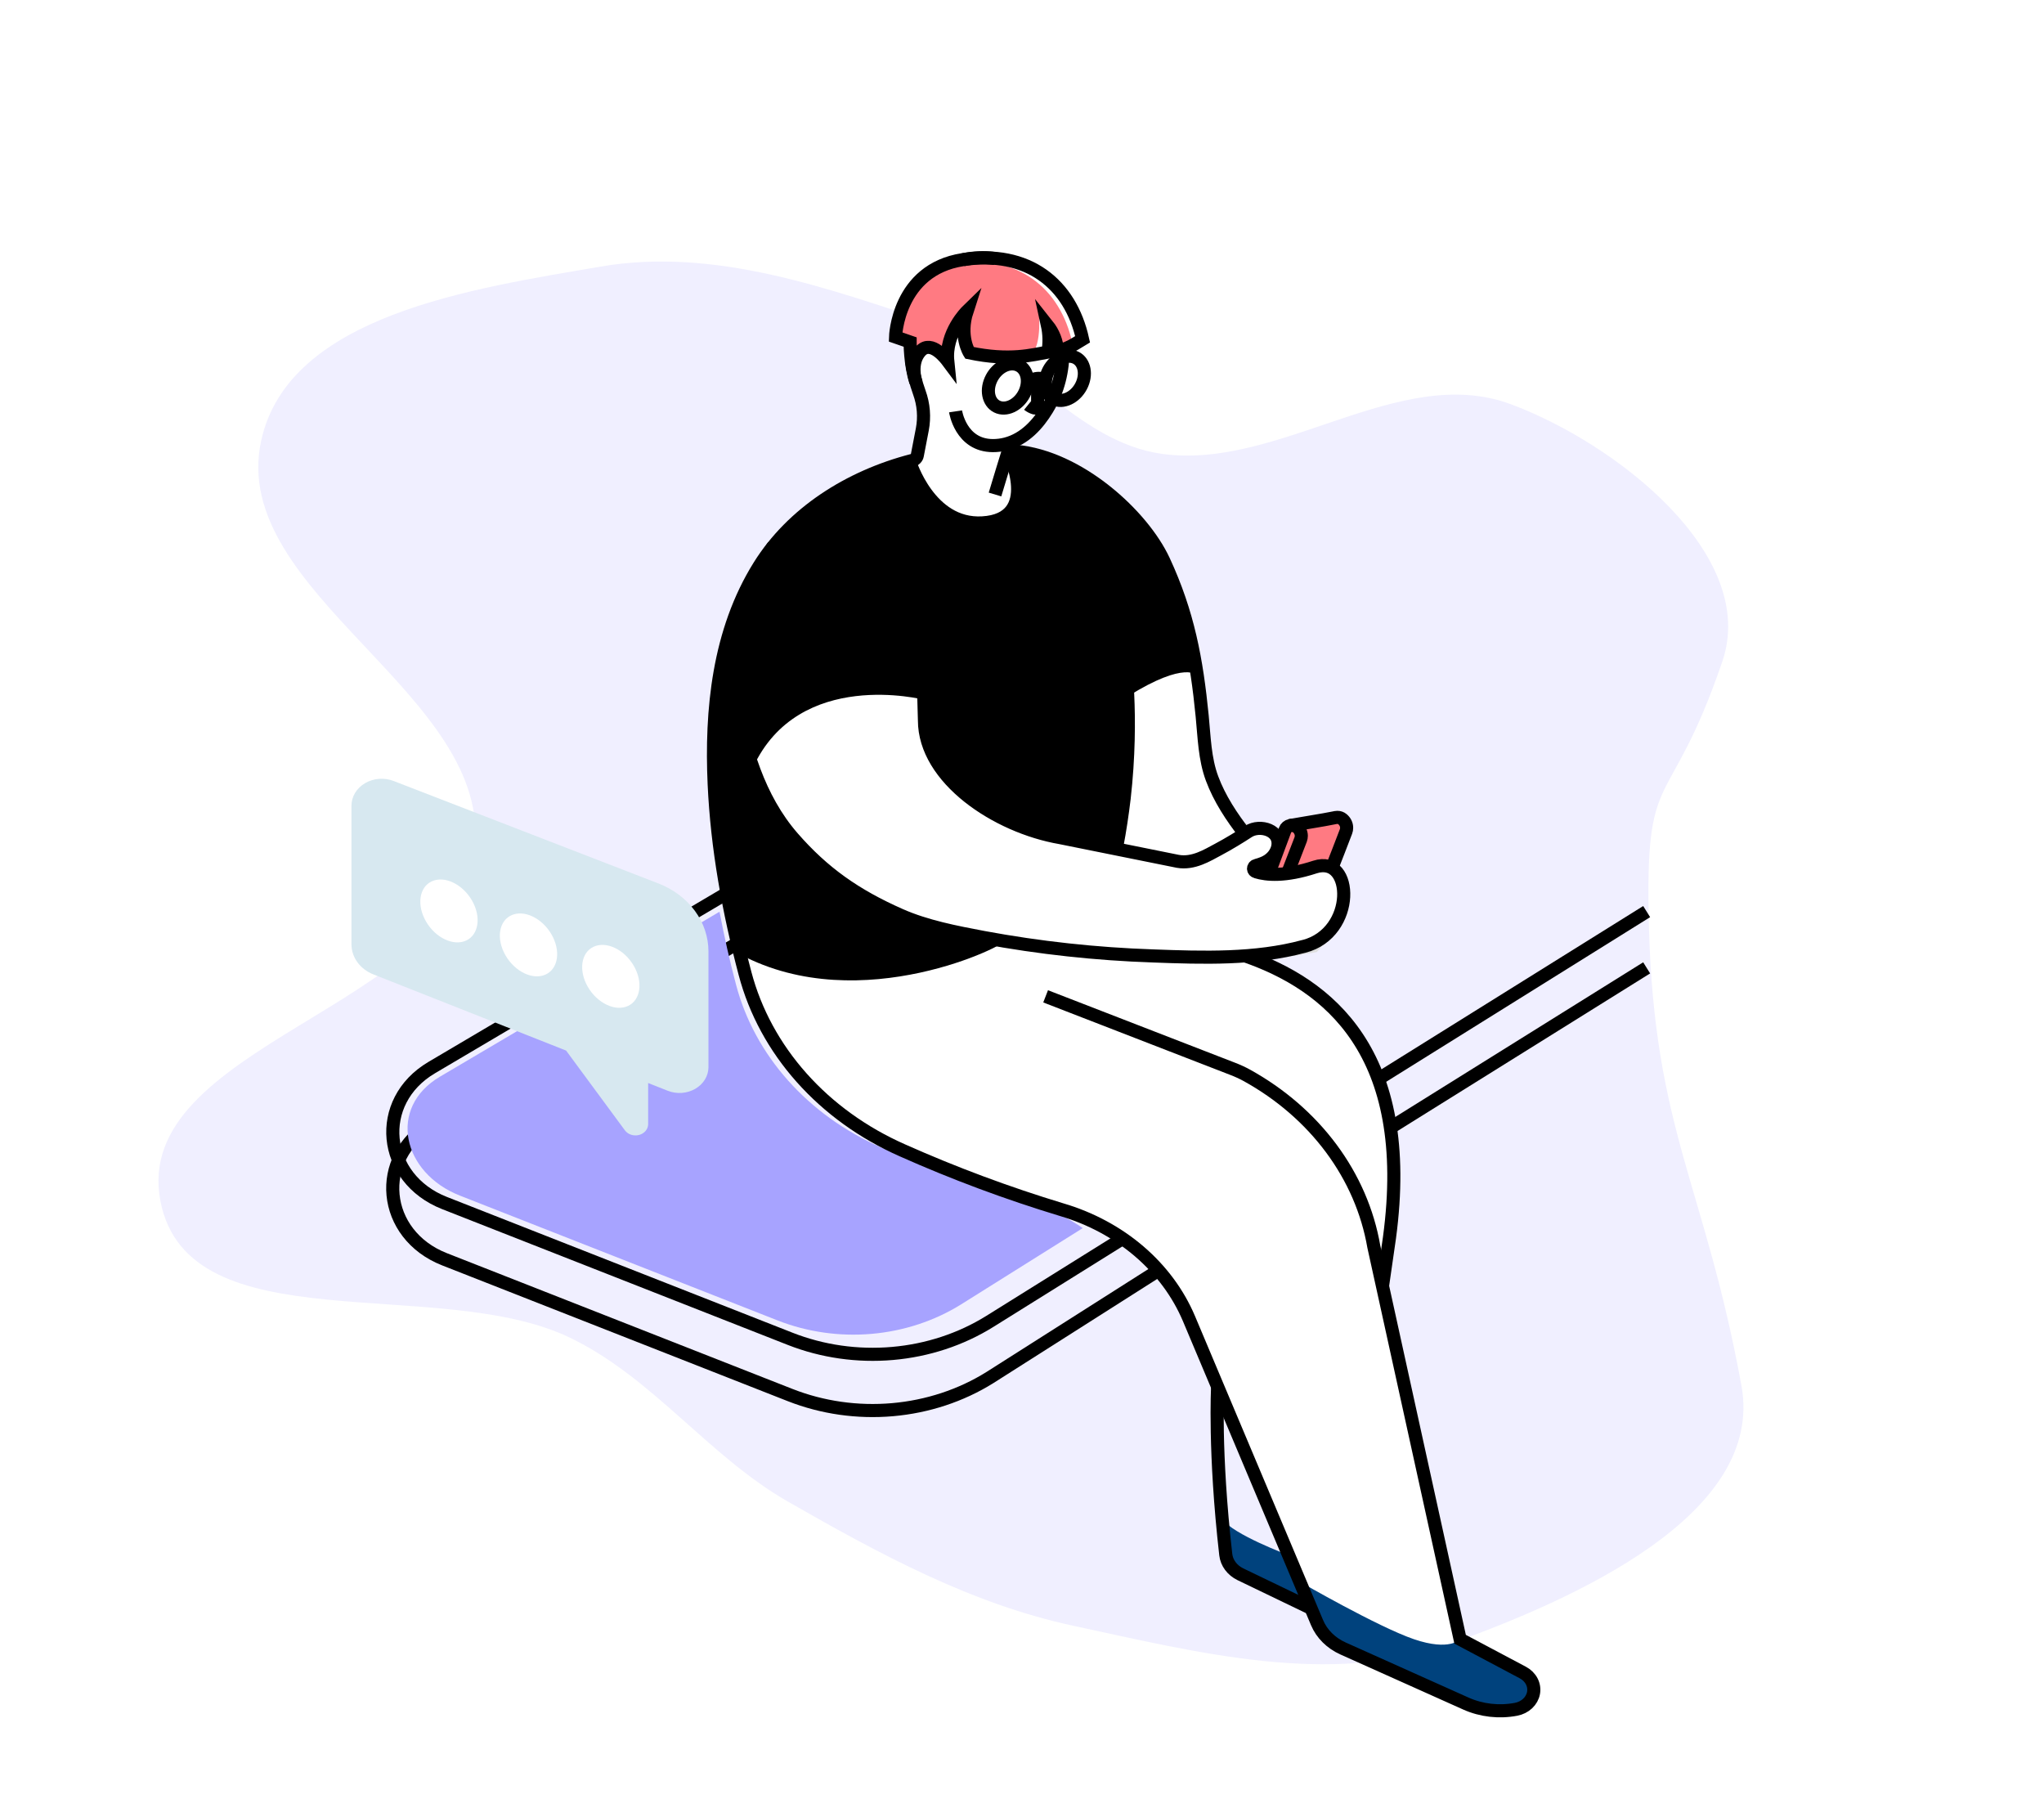 <svg width="657" height="581" viewBox="0 0 657 581" fill="none" xmlns="http://www.w3.org/2000/svg">
<g filter="url(#filter0_i_181_91)">
<path fill-rule="evenodd" clip-rule="evenodd" d="M253.375 478.647C227.596 463.904 209.791 438.63 183.006 425.812C140.829 405.629 60.562 428.119 51.584 382.08C41.805 331.929 145.737 319.815 152.449 269.113C159.029 219.406 73.304 186.687 83.937 137.68C92.738 97.119 152.347 88.676 193.12 81.669C229.661 75.389 266.121 88.609 301.254 100.333C327.936 109.237 345.641 138.001 373.508 141.864C411.32 147.107 449.758 112.617 485.546 125.882C519.415 138.436 565.357 174.297 553.598 208.617C536.27 259.189 528.599 240.305 530.011 293.714C531.747 359.379 547.944 376.727 559.75 441.309C567.338 482.823 505.862 510.01 466.211 524.271C427.642 538.142 385.106 527.086 345.096 518.51C312.085 511.433 282.684 495.408 253.375 478.647Z" fill="#F0EFFF"/>
</g>
<path d="M313.5 106L329.5 108H336.5L342.5 114L339.5 129.5L333.5 135L329.5 138.5L324.5 141.5V145.5V150.5L326 153L329.5 159.5L326 165.5L322.5 169.5C320.5 169.833 315.9 170.3 313.5 169.5C310.5 168.5 302 166 301 165.5C300.2 165.1 297 163 295.5 162L291.5 153L295.5 148V141.5L296.5 133.5L295.5 128L293.5 122.5V118V112.5L298.5 110.5L303.5 108L307.5 106H313.5Z" fill="white" stroke="white"/>
<path d="M282.5 221H292.5L330 224L350 219L374.5 213L383.5 211.5L385.5 221L387.5 245L397 263.5L405.5 267.5L410 269.5V274.5L405.5 280H418.5H429L432 288.5L429 298.5L423 305.5L414 307H407.5L393 308H374.5H360L328 303H314C308.667 302.833 297.8 302.3 297 301.5C296.2 300.7 280 292.5 272 288.5L261 278L244.5 266L241.5 247.5L243 237L251 229.5L259 224L269.5 221H282.5Z" fill="white" stroke="#DFDFDF"/>
<path d="M249 309.5L240.5 306V308V317L245 325L249 332L253 338.5L258.5 348.5L267.5 356L304.5 375.5L315.5 380L324.5 382L336 386.5L346 388.5L371 405.5L379.5 417.5L385.5 429L420 513L423 519L429.5 523L437 526.5L448 530L457 532H465L469.5 528.5L467 510.5L459.5 477L451.5 444L444.5 405.5C457.7 341.1 423.333 313.667 404.5 308H399H391.5L385 306L376.5 308L369 306H350L320 302L299.5 308L289.5 311H283L270 313L258.5 311L249 309.5Z" fill="white" stroke="white"/>
<path d="M237.915 306.727C276.986 327.492 324.647 303.026 322.408 302.6C248.548 288.267 242.022 246.681 242.022 246.681C256.767 214.527 296.96 224.879 296.96 224.879C298.123 270.509 358.977 273.078 358.977 273.078C362.886 258.273 362.671 223.705 362.671 223.705C381.115 212.197 384.849 217.081 384.849 217.081C379.033 171.4 355.609 156.672 355.609 156.672C351.706 153.428 334.262 146.134 325.305 145.19L324.985 146.456C324.985 146.456 334.041 166.639 316.684 167.968C302.079 169.11 293.778 153.065 291.516 147.972C272.524 153.225 254.4 164.983 242.342 184.762C213.817 231.554 237.915 306.727 237.915 306.727Z" fill="black"/>
<path d="M233.692 287.037L138.759 343.101C120.349 353.971 122.717 378.712 142.906 386.639L254.004 430.276C264.336 434.333 275.664 435.949 286.898 434.968C298.133 433.987 308.895 430.442 318.15 424.674L360.815 398.054" stroke="black" stroke-width="4.21" stroke-miterlimit="10"/>
<path d="M233.692 305.117L236.886 303.228L138.741 361.171C120.332 372.041 122.699 396.782 142.889 404.709L253.987 448.346C264.319 452.403 275.647 454.019 286.881 453.038C298.115 452.057 308.878 448.512 318.133 442.745L372.379 408.265" stroke="black" stroke-width="4.21" stroke-miterlimit="10"/>
<path d="M147.845 384.25L249.956 424.362C259.452 428.089 269.863 429.573 280.187 428.671C290.512 427.769 300.402 424.512 308.908 419.212L348.037 394.679C342.649 390.994 336.612 388.134 330.174 386.217C314.044 381.328 298.303 375.471 283.059 368.687C271.487 363.578 261.322 356.251 253.29 347.229C245.258 338.208 239.557 327.715 236.596 316.5C234.548 308.739 232.751 300.891 231.279 293L141.412 346.017C124.497 356.005 129.296 376.972 147.845 384.25Z" fill="#A7A3FF"/>
<path d="M414.195 499.795C414.195 499.795 396.291 493.171 392.859 488.177C392.859 488.177 392.213 499.515 395.564 503.387C398.914 507.26 418.935 517.497 420.011 516.215C421.087 514.933 414.195 499.795 414.195 499.795Z" fill="#00427D"/>
<path d="M469.307 526.81C469.307 526.81 466.05 530.755 454.492 526.81C442.935 522.865 417.789 508.335 417.789 508.335C417.789 508.335 424.804 525.144 427.346 526.992C429.888 528.84 477.91 549.833 477.91 549.833C477.91 549.833 499.379 552.558 491.288 538.931L469.307 526.81Z" fill="#00427D"/>
<path d="M400.194 307.184C426.66 316.377 454.667 337.977 446.611 397.795L444.371 413.337" stroke="black" stroke-width="4.21" stroke-miterlimit="10"/>
<path d="M400.235 268.121C395.907 262.608 391.998 256.648 389.602 250.232C387.205 243.816 387.083 236.865 386.414 230.116C384.634 212.02 381.877 197.054 374.054 180.198C367.278 165.611 346.809 146.82 326.445 145.039L324.612 144.899" stroke="black" stroke-width="4.21" stroke-miterlimit="10"/>
<path d="M349.048 305.86C349.147 305.605 349.246 305.367 349.351 305.117" stroke="black" stroke-width="4.21" stroke-miterlimit="10"/>
<path d="M358.977 271.957C359.978 266.709 360.722 261.621 361.304 256.794C361.302 256.703 361.314 256.612 361.339 256.524C364.387 229.566 361.304 209.954 361.304 209.954" stroke="black" stroke-width="4.21" stroke-miterlimit="10"/>
<path d="M287.834 108.343L292.487 109.963C292.487 110.092 292.487 111.712 292.685 113.98C292.901 116.69 293.384 119.377 294.127 122.011C293.714 120.215 293.115 115.948 295.744 112.979C295.785 112.918 295.832 112.861 295.884 112.807C297.629 110.933 299.781 111.676 301.509 112.963C302.702 113.864 303.744 114.913 304.603 116.078C304.302 112.61 304.999 109.131 306.627 105.971C307.689 103.815 309.098 101.809 310.809 100.016C308.174 108.115 311.554 113.415 311.554 113.415C320.482 115.289 326.677 114.889 331.296 114.178C335.187 110.938 333.838 99.274 333.838 99.274C337.752 102.129 336.81 113.176 336.81 113.176C337.31 110.293 337.249 107.355 336.63 104.491C338.574 106.945 339.698 109.842 339.869 112.844L339.939 112.812C340.209 112.751 340.475 112.676 340.736 112.589C341.215 112.364 341.679 112.115 342.126 111.842L344.703 110.284C340.812 92.567 327.207 81.427 306.185 84.697C304.813 84.908 303.463 85.221 302.148 85.632C288.299 92.074 287.834 108.343 287.834 108.343Z" fill="#FF7A82"/>
<path d="M407.796 280.896L413.095 266.662C413.213 266.33 413.423 266.031 413.706 265.792C413.988 265.553 414.335 265.383 414.712 265.296C414.759 265.296 414.811 265.296 414.863 265.265C414.916 265.234 414.927 265.265 414.962 265.265C415.084 265.258 415.207 265.258 415.329 265.265C415.917 265.267 416.482 265.467 416.911 265.826C417.341 266.181 417.685 266.611 417.92 267.09C418.155 267.569 418.277 268.086 418.278 268.608C418.277 269.017 418.205 269.424 418.063 269.813C416.899 272.818 414.829 278.243 413.846 280.714" fill="#3FBDF1"/>
<path d="M408.994 280.896L414.706 265.296C414.753 265.296 414.805 265.296 414.858 265.265C414.91 265.234 414.922 265.265 414.956 265.265L417.952 264.746C419.552 264.481 421.151 264.196 422.751 263.931C424.67 263.589 426.601 263.303 428.515 262.893C428.967 262.779 429.431 262.709 429.899 262.685C430.489 262.684 431.056 262.887 431.482 263.251C431.916 263.605 432.261 264.037 432.497 264.518C432.732 264.999 432.852 265.519 432.848 266.044C432.851 266.448 432.779 266.85 432.633 267.233C431.348 270.597 428.899 276.961 428.119 278.892L408.994 280.896Z" fill="#FF7A82"/>
<path d="M296.059 209.949C296.64 215.727 296.943 222.719 297.146 231.508C297.146 250.196 320.297 265.67 340.87 269.211L378.597 276.816C383.582 277.678 387.996 274.9 391.463 273.057C395.029 271.163 398.682 268.905 401.253 267.228C404.952 264.814 412.077 266.755 410.617 272.512C410.303 273.607 409.709 274.622 408.883 275.478C408.057 276.335 407.02 277.009 405.854 277.449C405.197 277.712 404.52 277.934 403.829 278.114C403.572 278.171 403.343 278.303 403.178 278.489C403.013 278.674 402.922 278.903 402.918 279.14C402.914 279.377 402.998 279.608 403.156 279.798C403.315 279.988 403.539 280.126 403.794 280.19C407.063 281.197 413.049 281.794 422.704 278.633C435.076 274.568 436.036 299.766 419.121 304.152H419.057C403.475 308.357 386.705 307.817 370.599 307.215C352.309 306.597 334.11 304.615 316.19 301.292C307.075 299.569 297.711 297.778 289.369 294.097C275.002 287.759 264.649 280.491 254.801 269.18C243.75 256.498 239.032 239.86 236.368 224.261C233.32 206.414 237.532 191.344 248.252 175.983L248.647 175.423" stroke="black" stroke-width="4.21" stroke-miterlimit="10"/>
<path d="M407.796 280.896L413.095 266.662C413.213 266.33 413.423 266.031 413.706 265.792C413.988 265.553 414.335 265.383 414.712 265.296C414.759 265.296 414.811 265.296 414.863 265.265C414.916 265.234 414.927 265.265 414.962 265.265C415.084 265.258 415.207 265.258 415.329 265.265C415.917 265.267 416.482 265.467 416.911 265.826C417.341 266.181 417.685 266.611 417.92 267.09C418.155 267.569 418.277 268.086 418.278 268.608C418.277 269.017 418.205 269.424 418.063 269.813C416.899 272.818 414.829 278.243 413.846 280.714" stroke="black" stroke-width="4.21" stroke-miterlimit="10"/>
<path d="M414.706 265.296C414.753 265.296 414.805 265.296 414.858 265.265C414.91 265.234 414.922 265.265 414.956 265.265L417.952 264.746C419.552 264.481 421.151 264.196 422.751 263.931C424.67 263.589 426.601 263.303 428.515 262.893C428.967 262.779 429.431 262.709 429.899 262.685C430.489 262.684 431.056 262.887 431.482 263.251C431.916 263.605 432.261 264.037 432.497 264.518C432.732 264.999 432.852 265.519 432.848 266.044C432.851 266.448 432.779 266.85 432.633 267.233C431.348 270.597 428.899 276.961 428.119 278.892" stroke="black" stroke-width="4.21" stroke-miterlimit="10"/>
<path d="M341.678 112.335C341.678 119.083 340.207 125.536 336.577 131.495C333.669 136.282 329.399 141.104 323.292 142.687C321.938 143.036 320.536 143.211 319.127 143.207C308.762 143.165 307.145 132.207 307.145 132.207" stroke="black" stroke-width="4.21" stroke-miterlimit="10"/>
<path d="M293.034 116.249V116.28C293.514 119.629 294.34 122.93 295.5 126.143C296.886 129.976 297.214 134.051 296.454 138.021L294.843 146.383C294.769 146.756 294.58 147.103 294.296 147.384C294.012 147.665 293.645 147.868 293.237 147.972C272.786 153.272 254.632 164.968 244.069 181.854C230.895 202.941 228.492 228.336 229.557 252.007C230.493 272.528 234.21 292.929 239.486 312.899C242.711 325.105 248.916 336.524 257.657 346.342C266.399 356.16 277.462 364.134 290.056 369.695C306.629 377.081 323.744 383.455 341.283 388.773C350.568 391.517 359.051 396.073 366.115 402.11C373.179 408.147 378.647 415.513 382.122 423.673L423.338 521.484C424.853 525.095 427.841 528.062 431.703 529.79L471.198 547.497C476.185 549.725 481.874 550.369 487.327 549.324C488.741 549.052 490.03 548.406 491.027 547.47C492.023 546.535 492.681 545.353 492.915 544.08C493.148 542.806 492.947 541.499 492.336 540.329C491.725 539.158 490.734 538.18 489.491 537.519L469.319 526.81L441.579 400.603C439.627 389.344 434.966 378.595 427.916 369.097C420.867 359.598 411.596 351.574 400.741 345.577C399.293 344.79 397.785 344.096 396.227 343.501L336.095 320.198" stroke="black" stroke-width="4.21" stroke-miterlimit="10"/>
<path d="M309.565 83.477C312.779 82.794 316.107 82.642 319.383 83.031C319.518 83.034 319.652 83.044 319.785 83.062" stroke="black" stroke-width="4.21" stroke-miterlimit="10"/>
<path d="M324.13 145.205C324.13 145.205 334.768 166.972 315.742 168.046C298.67 169.022 292.406 148.32 292.406 148.32" stroke="black" stroke-width="4.21" stroke-miterlimit="10"/>
<path d="M294.372 122.805C294.249 122.406 292.417 116.503 295.919 112.787C299.42 109.07 304.167 115.444 304.644 116.083C303.713 106.931 310.839 99.99 310.839 99.99C308.209 108.094 311.595 113.389 311.595 113.389C324.607 116.109 331.767 114.038 336.845 113.145C337.344 110.264 337.281 107.327 336.659 104.465C338.608 106.913 339.732 109.808 339.898 112.807H339.98C341.913 112.349 343.746 111.603 345.401 110.601L347.978 109.044C344.081 91.332 330.481 80.181 309.46 83.451C288.439 86.722 287.851 108.296 287.851 108.296L292.534 109.921C292.534 109.921 292.493 117.043 294.372 122.805Z" stroke="black" stroke-width="4.21" stroke-miterlimit="10"/>
<path d="M333.523 121.881V130.493C333.523 130.598 333.494 130.702 333.44 130.795C333.387 130.888 333.309 130.969 333.214 131.03C333.119 131.092 333.009 131.133 332.893 131.15C332.777 131.166 332.658 131.158 332.546 131.127C331.787 130.903 331.09 130.538 330.499 130.057" stroke="black" stroke-width="4.21" stroke-miterlimit="10"/>
<path d="M339.294 128.419C336.25 127.36 335.12 123.44 336.77 119.663C338.42 115.886 342.225 113.683 345.269 114.742C348.313 115.801 349.443 119.721 347.793 123.498C346.143 127.275 342.338 129.479 339.294 128.419Z" stroke="black" stroke-width="4.21" stroke-miterlimit="10"/>
<path d="M320.977 130.882C317.933 129.823 316.803 125.902 318.453 122.125C320.103 118.348 323.909 116.145 326.953 117.204C329.996 118.263 331.126 122.184 329.476 125.961C327.826 129.738 324.021 131.941 320.977 130.882Z" stroke="black" stroke-width="4.21" stroke-miterlimit="10"/>
<path d="M336.083 122.328C336.083 122.328 334.28 120.49 330.499 122.644" stroke="black" stroke-width="4.21" stroke-miterlimit="10"/>
<path d="M324.985 142.142C324.985 142.142 323.676 146.098 319.825 158.92" stroke="black" stroke-width="4.21" stroke-miterlimit="10"/>
<path d="M421.39 516.864L398.705 505.936C397.405 505.307 396.296 504.404 395.476 503.306C394.656 502.208 394.149 500.947 393.999 499.634C390.23 466.593 391.381 445.704 391.381 445.704" stroke="black" stroke-width="4.21" stroke-miterlimit="10"/>
<path d="M441.981 347.415L529.283 292.965" stroke="black" stroke-width="4.21" stroke-miterlimit="10"/>
<path d="M446.925 362.417L529.283 311.046" stroke="black" stroke-width="4.21" stroke-miterlimit="10"/>
<path d="M112.974 258.922V303.498C112.974 305.542 113.639 307.542 114.888 309.255C116.138 310.968 117.918 312.321 120.012 313.148L181.959 337.63L200.898 363.315C201.386 363.952 202.087 364.434 202.902 364.692C203.717 364.949 204.602 364.968 205.43 364.747C206.258 364.526 206.985 364.075 207.507 363.46C208.028 362.845 208.317 362.098 208.332 361.327V348.058L214.684 350.566C216.096 351.117 217.641 351.347 219.177 351.233C220.714 351.12 222.195 350.668 223.488 349.918C224.78 349.167 225.843 348.142 226.582 346.934C227.32 345.726 227.711 344.373 227.719 342.997V305.772C227.718 301.129 226.196 296.587 223.341 292.706C220.485 288.825 216.421 285.774 211.647 283.927L126.515 250.99C125.041 250.419 123.431 250.184 121.83 250.306C120.229 250.429 118.688 250.905 117.344 251.692C116.001 252.479 114.898 253.552 114.135 254.814C113.372 256.076 112.973 257.488 112.974 258.922Z" fill="#D7E8F0"/>
<path d="M188.964 317.185C185.913 311.931 186.739 306.146 190.809 304.263C194.879 302.38 200.651 305.113 203.703 310.366C206.754 315.62 205.928 321.405 201.859 323.288C197.789 325.171 192.016 322.438 188.964 317.185Z" fill="white"/>
<path d="M162.508 307.079C159.457 301.825 160.282 296.04 164.352 294.157C168.422 292.274 174.195 295.007 177.246 300.261C180.298 305.514 179.472 311.299 175.402 313.182C171.332 315.065 165.559 312.332 162.508 307.079Z" fill="white"/>
<path d="M136.942 296.165C133.89 290.912 134.716 285.127 138.786 283.244C142.856 281.361 148.629 284.094 151.68 289.347C154.731 294.601 153.906 300.386 149.836 302.269C145.766 304.152 139.993 301.419 136.942 296.165Z" fill="white"/>
<defs>
<filter id="filter0_i_181_91" x="50.936" y="80.051" width="509.455" height="454.802" filterUnits="userSpaceOnUse" color-interpolation-filters="sRGB">
<feFlood flood-opacity="0" result="BackgroundImageFix"/>
<feBlend mode="normal" in="SourceGraphic" in2="BackgroundImageFix" result="shape"/>
<feColorMatrix in="SourceAlpha" type="matrix" values="0 0 0 0 0 0 0 0 0 0 0 0 0 0 0 0 0 0 127 0" result="hardAlpha"/>
<feOffset dy="4"/>
<feGaussianBlur stdDeviation="5"/>
<feComposite in2="hardAlpha" operator="arithmetic" k2="-1" k3="1"/>
<feColorMatrix type="matrix" values="0 0 0 0 0 0 0 0 0 0 0 0 0 0 0 0 0 0 0.25 0"/>
<feBlend mode="normal" in2="shape" result="effect1_innerShadow_181_91"/>
</filter>
</defs>
</svg>
